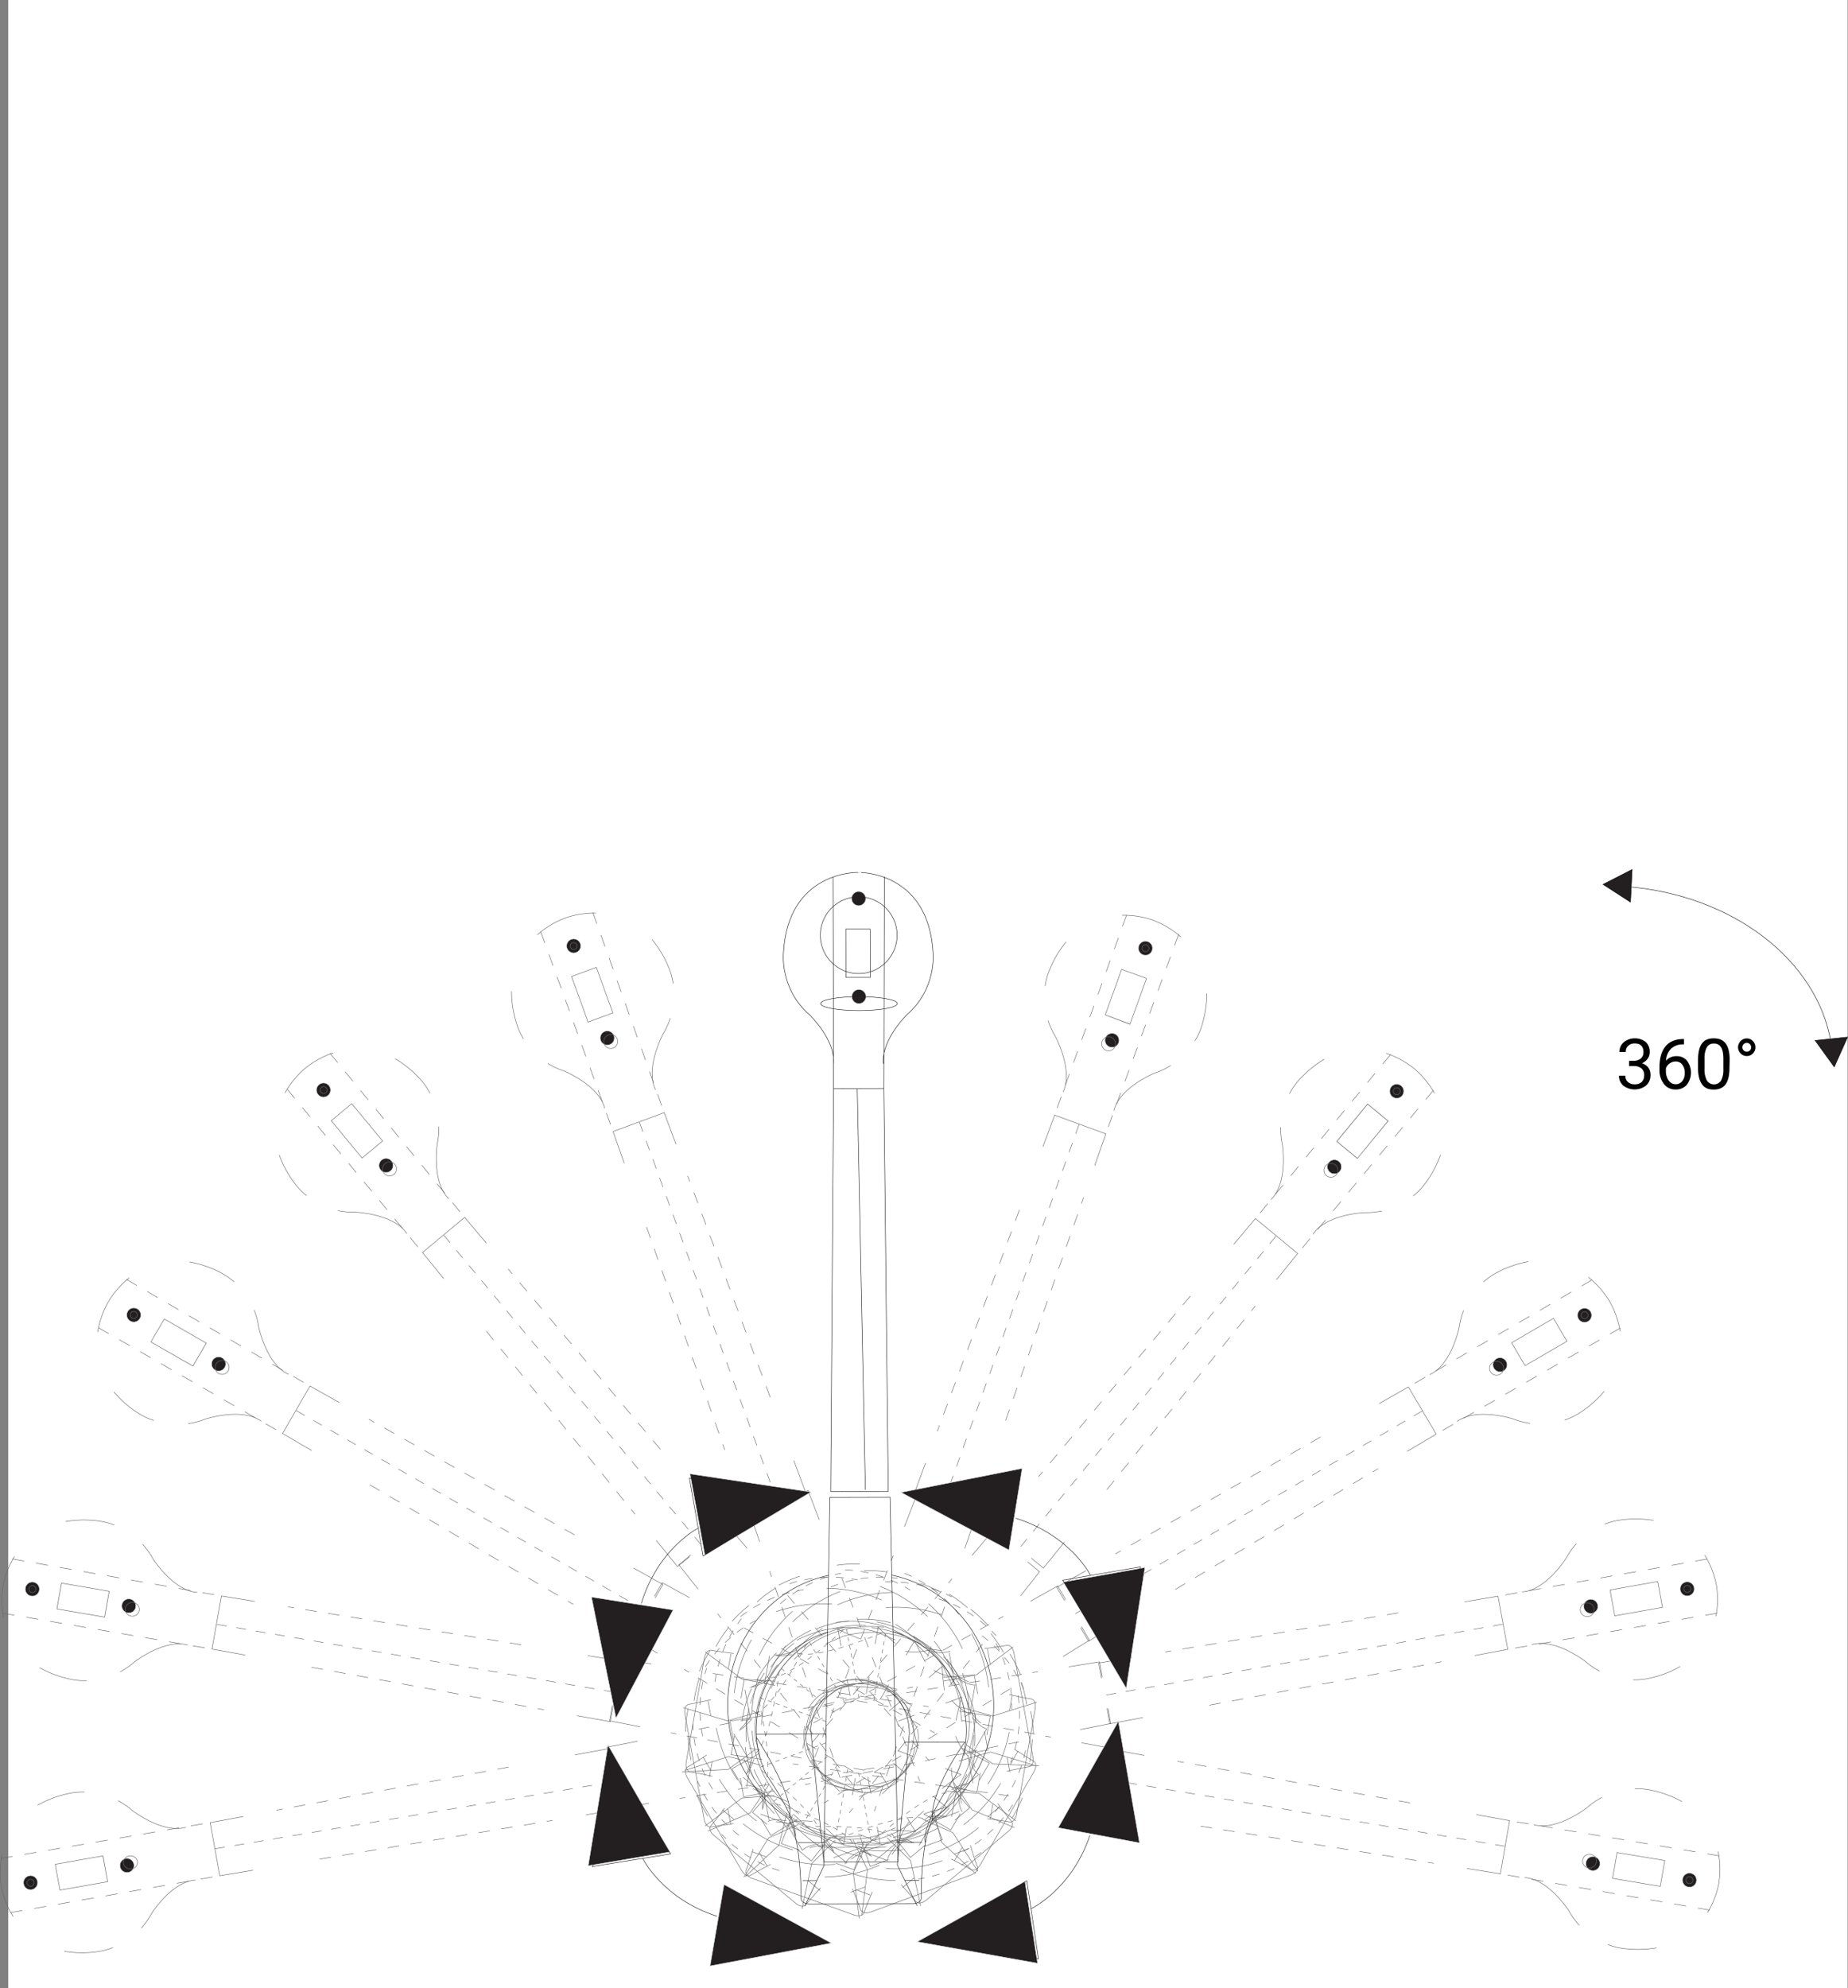 <?xml version="1.0" encoding="UTF-8"?> <svg xmlns="http://www.w3.org/2000/svg" id="Livello_1" data-name="Livello 1" viewBox="0 0 929.69 1000"><rect x="0" y="0" width="929.69" height="1000" fill="#808080" stroke="none"/><defs><style>.cls-1{fill:#fff;}.cls-10,.cls-11,.cls-12,.cls-13,.cls-14,.cls-15,.cls-16,.cls-17,.cls-18,.cls-19,.cls-2,.cls-20,.cls-21,.cls-22,.cls-23,.cls-24,.cls-25,.cls-26,.cls-27,.cls-28,.cls-29,.cls-30,.cls-31,.cls-32,.cls-33,.cls-34,.cls-35,.cls-36,.cls-37,.cls-38,.cls-39,.cls-4,.cls-40,.cls-41,.cls-42,.cls-43,.cls-44,.cls-45,.cls-46,.cls-47,.cls-48,.cls-49,.cls-5,.cls-50,.cls-51,.cls-52,.cls-53,.cls-54,.cls-55,.cls-56,.cls-57,.cls-58,.cls-59,.cls-6,.cls-60,.cls-61,.cls-62,.cls-63,.cls-64,.cls-65,.cls-66,.cls-67,.cls-68,.cls-69,.cls-7,.cls-70,.cls-8,.cls-9{fill:none;stroke-width:0.25px;}.cls-2,.cls-70{stroke:#231f20;}.cls-10,.cls-12,.cls-13,.cls-14,.cls-15,.cls-16,.cls-17,.cls-18,.cls-19,.cls-2,.cls-20,.cls-21,.cls-22,.cls-23,.cls-24,.cls-25,.cls-26,.cls-27,.cls-28,.cls-29,.cls-30,.cls-31,.cls-32,.cls-33,.cls-34,.cls-35,.cls-36,.cls-37,.cls-38,.cls-39,.cls-4,.cls-40,.cls-41,.cls-42,.cls-43,.cls-44,.cls-45,.cls-46,.cls-47,.cls-48,.cls-49,.cls-5,.cls-50,.cls-51,.cls-52,.cls-53,.cls-54,.cls-55,.cls-56,.cls-57,.cls-58,.cls-59,.cls-6,.cls-60,.cls-61,.cls-62,.cls-63,.cls-64,.cls-65,.cls-66,.cls-67,.cls-68,.cls-69,.cls-7,.cls-8,.cls-9{stroke-miterlimit:10;}.cls-3{fill:#231f20;}.cls-4{stroke:#000;}.cls-10,.cls-11,.cls-12,.cls-13,.cls-15,.cls-16,.cls-17,.cls-18,.cls-19,.cls-20,.cls-21,.cls-22,.cls-23,.cls-24,.cls-25,.cls-26,.cls-27,.cls-28,.cls-29,.cls-30,.cls-31,.cls-32,.cls-33,.cls-34,.cls-35,.cls-36,.cls-37,.cls-38,.cls-39,.cls-40,.cls-41,.cls-42,.cls-43,.cls-44,.cls-45,.cls-46,.cls-47,.cls-48,.cls-49,.cls-5,.cls-50,.cls-51,.cls-52,.cls-53,.cls-54,.cls-55,.cls-56,.cls-57,.cls-58,.cls-59,.cls-6,.cls-60,.cls-61,.cls-62,.cls-63,.cls-64,.cls-65,.cls-66,.cls-67,.cls-68,.cls-69,.cls-7,.cls-8,.cls-9{stroke:#666766;}.cls-5{stroke-dasharray:3.91 3.91;}.cls-6{stroke-dasharray:3.89 3.89;}.cls-8{stroke-dasharray:2.57 2.57;}.cls-9{stroke-dasharray:5.27 5.27;}.cls-10{stroke-dasharray:2.04 2.04;}.cls-11,.cls-70{stroke-linecap:round;stroke-linejoin:round;}.cls-12{stroke-dasharray:5.78 5.78;}.cls-13{stroke-dasharray:6.07 6.07;}.cls-14{stroke:#d5d7d8;}.cls-15{stroke-dasharray:4.93 4.93;}.cls-16{stroke-dasharray:3.96 3.96;}.cls-17{stroke-dasharray:3.95 3.95;}.cls-18{stroke-dasharray:2.6 2.6;}.cls-19{stroke-dasharray:5.34 5.34;}.cls-20{stroke-dasharray:2.07 2.07;}.cls-21{stroke-dasharray:5.78 5.78;}.cls-22{stroke-dasharray:5.78 5.78;}.cls-23{stroke-dasharray:6.07 6.07;}.cls-24{stroke-dasharray:4.93 4.93;}.cls-25{stroke-dasharray:3.95 3.95;}.cls-26{stroke-dasharray:3.95 3.95;}.cls-27{stroke-dasharray:5.35 5.35;}.cls-28{stroke-dasharray:5.35 5.35;}.cls-29{stroke-dasharray:2.07 2.07;}.cls-30{stroke-dasharray:5.79 5.79;}.cls-31{stroke-dasharray:5.78 5.78;}.cls-32{stroke-dasharray:6.07 6.07;}.cls-33{stroke-dasharray:6.07 6.07;}.cls-34{stroke-dasharray:4.94 4.94;}.cls-35{stroke-dasharray:3.95 3.95;}.cls-36{stroke-dasharray:3.92 3.92;}.cls-37{stroke-dasharray:2.6 2.6;}.cls-38{stroke-dasharray:5.35 5.35;}.cls-39{stroke-dasharray:5.35 5.35;}.cls-40{stroke-dasharray:2.04 2.04;}.cls-41{stroke-dasharray:4.94 4.94;}.cls-42{stroke-dasharray:3.93 3.93;}.cls-43{stroke-dasharray:3.94 3.94;}.cls-44{stroke-dasharray:2.58 2.58;}.cls-45{stroke-dasharray:5.3 5.3;}.cls-46{stroke-dasharray:5.3 5.3;}.cls-47{stroke-dasharray:2.07 2.07;}.cls-48{stroke-dasharray:4.94 4.94;}.cls-49{stroke-dasharray:3.94 3.94;}.cls-50{stroke-dasharray:2.59 2.59;}.cls-51{stroke-dasharray:5.34 5.34;}.cls-52{stroke-dasharray:5.34 5.34;}.cls-53{stroke-dasharray:2.06 2.06;}.cls-54{stroke-dasharray:4.94 4.94;}.cls-55{stroke-dasharray:3.94 3.94;}.cls-56{stroke-dasharray:3.95 3.95;}.cls-57{stroke-dasharray:2.59 2.59;}.cls-58{stroke-dasharray:5.33 5.33;}.cls-59{stroke-dasharray:5.33 5.33;}.cls-60{stroke-dasharray:2.07 2.07;}.cls-61{stroke-dasharray:3.96 3.96;}.cls-62{stroke-dasharray:2.6 2.6;}.cls-63{stroke-dasharray:2.07 2.07;}.cls-64{stroke-dasharray:4.93 4.93;}.cls-65{stroke-dasharray:3.93 3.93;}.cls-66{stroke-dasharray:3.94 3.94;}.cls-67{stroke-dasharray:2.59 2.59;}.cls-68{stroke-dasharray:5.35 5.35;}.cls-69{stroke-dasharray:4.93 4.93;}</style></defs><title>Taaac 2</title><rect class="cls-1" x="4.15" width="925.33" height="1000"></rect><path d="M815.38,536.72h2.39a5.88,5.88,0,0,1,3.88,1.2,4.13,4.13,0,0,1,1.33,3.34,4.63,4.63,0,0,1-1.19,3.45,4.9,4.9,0,0,1-3.56,1.19,4.85,4.85,0,0,1-3.45-1.19,4.08,4.08,0,0,1-1.26-3.13h-3.2a6.31,6.31,0,0,0,2.21,5,9.42,9.42,0,0,0,11.44-.07,6.83,6.83,0,0,0,2.21-5.35,6.15,6.15,0,0,0-1.12-3.7,6.37,6.37,0,0,0-3.2-2.14,6.46,6.46,0,0,0,2.88-2.29,5.48,5.48,0,0,0,1.06-3.17,6.83,6.83,0,0,0-2-5.24,9,9,0,0,0-11.08.11,6.38,6.38,0,0,0-2.18,4.92h3.2a4.07,4.07,0,0,1,1.19-3.09,4.57,4.57,0,0,1,3.31-1.2c2.92,0,4.4,1.48,4.4,4.4a4,4,0,0,1-1.3,3.13,5.39,5.39,0,0,1-3.56,1.2h-2.39Zm27.07-13.58c-3.87.07-6.79,1.3-8.76,3.73s-3,5.94-3,10.55v1.23a11.07,11.07,0,0,0,2.26,7.11,7.09,7.09,0,0,0,5.8,2.75,7.26,7.26,0,0,0,5.67-2.33,10,10,0,0,0,.14-12.13,6.51,6.51,0,0,0-5.21-2.29A6.71,6.71,0,0,0,834,534a9,9,0,0,1,2.53-6,8.38,8.38,0,0,1,5.91-2.18h.6v-2.71Zm-.28,12.91a6.42,6.42,0,0,1,1.23,4.12,6.26,6.26,0,0,1-1.23,4.11,4,4,0,0,1-3.38,1.59,4.2,4.2,0,0,1-3.45-1.87,8,8,0,0,1-1.4-5v-1.16a4.94,4.94,0,0,1,1.9-2.43,5.06,5.06,0,0,1,3-1,4,4,0,0,1,3.31,1.58ZM866,533.38c0-3.63-.71-6.27-2-8s-3.24-2.6-6-2.6-4.72.88-6,2.67-1.9,4.54-1.9,8.2v4.26c0,3.51.7,6.15,2,8s3.24,2.64,5.91,2.64,4.72-.92,6-2.71,1.9-4.58,1.9-8.31Zm-3.17,5a11.62,11.62,0,0,1-1.2,5.73,4.26,4.26,0,0,1-7.07-.1,11.94,11.94,0,0,1-1.2-6v-5.11a11.67,11.67,0,0,1,1.17-5.66,3.82,3.82,0,0,1,3.55-1.83,3.88,3.88,0,0,1,3.59,1.86c.77,1.24,1.16,3.17,1.16,5.88Zm8.7-8a4.2,4.2,0,0,0,3.1,1.3,4.08,4.08,0,0,0,3.06-1.3,4.27,4.27,0,0,0,1.27-3.1,4.42,4.42,0,0,0-1.27-3.13,4.23,4.23,0,0,0-6.16,0,4.45,4.45,0,0,0-1.3,3.13,4.29,4.29,0,0,0,1.3,3.1Zm1.51-1.55a2.07,2.07,0,0,1-.63-1.55,2.28,2.28,0,0,1,.63-1.58,2.21,2.21,0,0,1,3.14,0,2.22,2.22,0,0,1,.63,1.61,2.11,2.11,0,0,1-.63,1.59,2.24,2.24,0,0,1-1.55.6,2.18,2.18,0,0,1-1.59-.64Z" transform="translate(4.15 -0.49)"></path><path class="cls-2" d="M917.05,525.28c-6.77-41.73-49.41-74.58-102.85-78.82" transform="translate(4.15 -0.49)"></path><polygon class="cls-3" points="929.48 521.68 922.78 536.66 913.16 523.37 929.48 521.68"></polygon><polygon class="cls-4" points="929.48 521.68 922.78 536.66 913.16 523.37 929.48 521.68 929.48 521.68"></polygon><polygon class="cls-3" points="821.08 437.37 806.48 444.86 820.26 453.77 821.08 437.37"></polygon><polygon class="cls-4" points="821.08 437.37 806.48 444.86 820.26 453.77 821.08 437.37 821.08 437.37"></polygon><path class="cls-5" d="M508,853.3a66.69,66.69,0,0,1-3.73,33.8" transform="translate(4.15 -0.49)"></path><path class="cls-6" d="M413.86,798.78a64.93,64.93,0,0,1,33.58-4.4" transform="translate(4.15 -0.49)"></path><path class="cls-7" d="M494.32,822.16a67.19,67.19,0,0,1,6.35,9.53m-1.41,65.74a71.29,71.29,0,0,1-6.55,9.38,68.45,68.45,0,0,1-12.07,11.49m-30.57,12.58a68.61,68.61,0,0,1-16.64.36s-2.54-.6-9.37,4.44m-15.35,14.38c-2.16,2.33-4.47,5-7,7.9,0,0-1.4,2.94-5.42,0L377.7,942.51l-4.08-3.38L355,923.71c-3.68-3.38-1.07-5.32-1.07-5.32,2.42-3,4.55-5.8,6.42-8.36m11.15-17.86c3.64-7.67,2.57-10,2.57-10a68.78,68.78,0,0,1-2.81-16.46m6.49-32.47a69,69,0,0,1,8.95-14.09,75.33,75.33,0,0,1,7.92-8.22m64-14a65.29,65.29,0,0,1,10.52,4.43m-18.74,21.92a52.84,52.84,0,0,0-16.11-4m-31.78,7.88a53.61,53.61,0,0,0-12.39,11.07,51.06,51.06,0,0,0-10.25,20.59,3.9,3.9,0,0,0-.11.67c-.07,1-.34,4.42-.91,8.7m-3.62,17.1c-1.09,3.24-2.42,6-4,7.68m105.42-48.25a54.83,54.83,0,0,1,6.93,15.25M482.19,893a51.25,51.25,0,0,1-28.12,29.17s-3.87,1-9,2.67M427.78,932c-3.4,1.93-6,4-6.86,6.17" transform="translate(4.15 -0.49)"></path><path class="cls-8" d="M387.86,841.05s-3.94,37-13.11,42.35" transform="translate(4.15 -0.49)"></path><path class="cls-9" d="M404.51,876.88l70.27-82.22m15.38,32.77-67.05,84.89" transform="translate(4.15 -0.49)"></path><path class="cls-7" d="M381.78,918.23l-7.39-6.11,10-11.75M484.82,782.91l10-11.74,6,5m12,9.94,6,5-9.58,12.12M413.53,924.45,404,936.58l-7.39-6.12" transform="translate(4.15 -0.49)"></path><line class="cls-10" x1="393.06" y1="839.28" x2="420.78" y2="862.21"></line><path class="cls-11" d="M445.33,887.46,452,893m13.37,11.06,6.68,5.53s-4.91,1.14-11.44,3.33M439,922.85a29.13,29.13,0,0,0-8.61,8.13" transform="translate(4.15 -0.49)"></path><path class="cls-7" d="M429.78,847.18s-14.55.37-19.78,9.65l-9.17,13.89m-18.36,27.76-9.18,13.88L352,921.54M457.33,870s3,10.38-5.84,21.16L439.66,902.8M416,926.19l-11.83,11.69-4.83,22.8M369.7,894.5l11.3,9.34m30.13,24.9,10.87,9M359.22,910.8l5.88,4.86m37.26,30.8,6.13,5.06" transform="translate(4.15 -0.49)"></path><path class="cls-12" d="M594.69,652.39,518.3,743.27m34.43,6.46,74.63-92.34" transform="translate(4.15 -0.49)"></path><path class="cls-7" d="M507.38,756.26l-10.91,13,6.07,5m12.14,10,6.07,5,10.66-13.19M638,644.2,648.67,631l-21.25-17.57-10.91,13" transform="translate(4.15 -0.49)"></path><path class="cls-13" d="M695.35,531l-67.93,82.47M717,548.87,648.68,631" transform="translate(4.15 -0.49)"></path><path class="cls-7" d="M707.27,538a45.32,45.32,0,0,0-14.09-7.71m-31.12,3a53.81,53.81,0,0,0-12.45,10.19,32.2,32.2,0,0,0-5.05,7.18m-4.42,16.88a38.49,38.49,0,0,0,.84,8.75s3,19.13-5.72,27.58m72-65.9a45.46,45.46,0,0,1,10.23,12.4m3,31.17a53.75,53.75,0,0,1-7.62,14.18,32.35,32.35,0,0,1-6.07,6.33m-15.7,7.56a38.77,38.77,0,0,1-8.74.84s-19.32.71-26,10.87m22.32-38.19-10.32-8.52,15.49-18.81,10.32,8.52L678.69,583.2m0,0-10.32-8.52,15.49-18.81,10.32,8.52L678.69,583.2l-10.32-8.52,15.49-18.81,10.32,8.52L678.69,583.2" transform="translate(4.15 -0.49)"></path><path class="cls-3" d="M701.25,551.63a3.54,3.54,0,1,1-.48-5,3.55,3.55,0,0,1,.48,5" transform="translate(4.15 -0.49)"></path><path class="cls-14" d="M701.25,551.63a3.54,3.54,0,1,1-.48-5,3.55,3.55,0,0,1,.48,5" transform="translate(4.15 -0.49)"></path><path class="cls-7" d="M699.86,550.49a1.75,1.75,0,1,1-.23-2.46,1.75,1.75,0,0,1,.23,2.46m0,0a1.75,1.75,0,1,1-.23-2.46,1.75,1.75,0,0,1,.23,2.46,1.75,1.75,0,1,1-.23-2.46,1.75,1.75,0,0,1,.23,2.46" transform="translate(4.15 -0.49)"></path><path class="cls-3" d="M669.89,589.66a3.55,3.55,0,1,1-.48-5,3.57,3.57,0,0,1,.48,5" transform="translate(4.15 -0.49)"></path><path class="cls-14" d="M669.89,589.66a3.55,3.55,0,1,1-.48-5,3.57,3.57,0,0,1,.48,5" transform="translate(4.15 -0.49)"></path><path class="cls-7" d="M668.1,591.39a3.51,3.51,0,1,1-.48-4.94,3.51,3.51,0,0,1,.48,4.94m0,0a3.51,3.51,0,1,1-.48-4.94,3.51,3.51,0,0,1,.48,4.94,3.51,3.51,0,1,1-.48-4.94,3.51,3.51,0,0,1,.48,4.94" transform="translate(4.15 -0.49)"></path><line class="cls-15" x1="641.9" y1="621.79" x2="513.24" y2="778.25"></line><path class="cls-16" d="M511.78,880.93a67.39,67.39,0,0,1-15.32,30.85" transform="translate(4.15 -0.49)"></path><path class="cls-17" d="M441.1,796.21a66,66,0,0,1,33.52,7.55" transform="translate(4.15 -0.49)"></path><path class="cls-7" d="M509.62,846.55a68.21,68.21,0,0,1,2.73,11.27m-24.21,62a74,74,0,0,1-9.52,6.63,68.49,68.49,0,0,1-15.5,6.71m-33.5,1.28a69.47,69.47,0,0,1-16-5.47s-2.2-1.45-10.46,1m-19.64,8.3q-4.29,2.21-9.38,5.09s-2.36,2.3-5.14-1.93l-12.39-21.17-2.72-4.64-12.39-21.17c-2.33-4.51.83-5.43.83-5.43,3.35-2,6.35-3.93,9-5.71m16.83-13.08c6.14-6,5.95-8.67,5.95-8.67a69.57,69.57,0,0,1,3.05-16.63m17.49-28.62a68.93,68.93,0,0,1,13.43-10.26A73.86,73.86,0,0,1,418.53,801m65.81,9.06a67.45,67.45,0,0,1,8.47,7.88m-25.49,14.31a54,54,0,0,0-13.93-9.47m-33-3.61a54,54,0,0,0-15.66,6.21,51.47,51.47,0,0,0-16.94,16,4.42,4.42,0,0,0-.34.6c-.43,1-1.86,4.08-3.9,8m-9.39,15c-2.17,2.71-4.4,4.87-6.52,5.89m117.24-9a55.73,55.73,0,0,1,1.3,16.92m-12.73,31a51.88,51.88,0,0,1-36.94,17.92s-4.05-.4-9.5-.59m-19,.78c-3.92.65-7.13,1.73-8.7,3.47" transform="translate(4.15 -0.49)"></path><path class="cls-18" d="M401.6,827.33S385,861.09,374.37,863" transform="translate(4.15 -0.49)"></path><path class="cls-19" d="M405,867.22l95.57-53.64m3.24,36.54-93.43,57.3" transform="translate(4.15 -0.49)"></path><path class="cls-7" d="M369,898.61l-4.92-8.4,13.65-7.66m136.54-76.64,13.66-7.66,4,6.83m8,13.65,4,6.82-13.35,8.19M397,915.61l-13.35,8.18-4.91-8.39" transform="translate(4.15 -0.49)"></path><line class="cls-20" x1="407.2" y1="826" x2="425.63" y2="857.48"></line><path class="cls-11" d="M438.7,892.4l4.41,7.36M452,914.49l4.42,7.37s-5-.61-12-.8m-23.88,1.82a29.69,29.69,0,0,0-11,4.59" transform="translate(4.15 -0.49)"></path><path class="cls-7" d="M437.84,848.94s-13.82-4.66-21.93,2.24L402.49,861m-26.85,19.67-13.42,9.83L339,891.79m117-12.1s-.71,10.75-12.79,17.79L428,904.36m-30.32,13.75L382.52,925l-12.4,19.67M365,872.59l7.42,12.61m19.8,33.63L399.35,931m-49.84-46.72,3.86,6.56m24.49,41.59,4,6.84" transform="translate(4.15 -0.49)"></path><line class="cls-21" x1="664.32" y1="722.84" x2="561.11" y2="781.64"></line><line class="cls-22" x1="591.31" y1="799.49" x2="693.37" y2="738.73"></line><path class="cls-7" d="M542.22,790.52l-14.75,8.4,4,6.78m8,13.55,4,6.77L558,817.34m145.79-86.8,14.58-8.69-14-23.72-14.74,8.4" transform="translate(4.15 -0.49)"></path><path class="cls-23" d="M796.76,644.29l-92.35,53.84M811,668.48l-92.62,53.37" transform="translate(4.15 -0.49)"></path><path class="cls-7" d="M805.55,655a45.34,45.34,0,0,0-10.64-12.06m-30.33-7.83a54.13,54.13,0,0,0-15.22,5.25,31.91,31.91,0,0,0-7.21,5m-10,14.27a38.29,38.29,0,0,0-2.22,8.49s-3.79,18.92-14.88,23.83M805.55,655a45,45,0,0,1,5.36,15.11m-8,30.19a53.54,53.54,0,0,1-12,10.62,32.2,32.2,0,0,1-7.91,3.85m-17.38,1.68a39.06,39.06,0,0,1-8.52-2.22s-18.43-6-28.17,1.27m34.16-28.07-6.79-11.51,21.07-12.28,6.78,11.51-21.06,12.28m0,0-6.79-11.51,21.07-12.28,6.78,11.51-21.06,12.28-6.79-11.51,21.07-12.28,6.78,11.51-21.06,12.28" transform="translate(4.15 -0.49)"></path><path class="cls-3" d="M794.8,665.14a3.55,3.55,0,1,1,1.27-4.85,3.54,3.54,0,0,1-1.27,4.85" transform="translate(4.15 -0.49)"></path><path class="cls-14" d="M794.8,665.14a3.55,3.55,0,1,1,1.27-4.85,3.54,3.54,0,0,1-1.27,4.85" transform="translate(4.15 -0.49)"></path><path class="cls-7" d="M793.89,663.59a1.75,1.75,0,1,1,.63-2.4,1.74,1.74,0,0,1-.63,2.4m0,0a1.75,1.75,0,1,1,.63-2.4,1.74,1.74,0,0,1-.63,2.4,1.75,1.75,0,1,1,.63-2.4,1.74,1.74,0,0,1-.63,2.4" transform="translate(4.15 -0.49)"></path><path class="cls-3" d="M752.28,690.05a3.55,3.55,0,1,1,1.27-4.85,3.54,3.54,0,0,1-1.27,4.85" transform="translate(4.15 -0.49)"></path><path class="cls-14" d="M752.28,690.05a3.55,3.55,0,1,1,1.27-4.85,3.54,3.54,0,0,1-1.27,4.85" transform="translate(4.15 -0.49)"></path><path class="cls-7" d="M750.5,691.76a3.54,3.54,0,0,1-4.82-1.25,3.51,3.51,0,1,1,4.82,1.25m0,0a3.54,3.54,0,0,1-4.82-1.25,3.51,3.51,0,1,1,4.82,1.25,3.54,3.54,0,0,1-4.82-1.25,3.51,3.51,0,1,1,4.82,1.25" transform="translate(4.15 -0.49)"></path><line class="cls-24" x1="715.46" y1="709.75" x2="540.49" y2="811.97"></line><path class="cls-25" d="M505.29,908.26a67.24,67.24,0,0,1-25.06,23.57" transform="translate(4.15 -0.49)"></path><path class="cls-26" d="M468,804.72a66.1,66.1,0,0,1,29,18.53" transform="translate(4.15 -0.49)"></path><path class="cls-7" d="M515.14,875.32a67,67,0,0,1-1.32,11.5m-44.18,49.69a73.16,73.16,0,0,1-11.21,2.93,69.46,69.46,0,0,1-16.89.95m-32-10.28a68.93,68.93,0,0,1-13.17-10.61s-1.58-2.12-10.18-2.7m-21.34,1c-3.2.4-6.72.9-10.58,1.54,0,0-3,1.35-4.17-3.57l-4.37-24-1-5.28-4.36-24c-.64-5,2.65-4.8,2.65-4.8,3.85-.74,7.32-1.49,10.45-2.24M373.9,849c7.87-3.54,8.6-6.08,8.6-6.08a69,69,0,0,1,8.61-14.52m26.33-20.76a69.47,69.47,0,0,1,16.14-5,74.87,74.87,0,0,1,11.53-1.17m58.8,31a66.56,66.56,0,0,1,5.28,10.3m-28.92,4.64a53.71,53.71,0,0,0-9.87-13.66m-29.83-14.68a54.76,54.76,0,0,0-16.86.43,52,52,0,0,0-21.45,9.15,4.32,4.32,0,0,0-.52.44c-.74.75-3.17,3.18-6.42,6.11m-14,10.8c-3,1.78-5.82,3-8.17,3.27M486.6,881A55.46,55.46,0,0,1,482,897.34M459.3,921.93A52.24,52.24,0,0,1,418.4,926s-3.67-1.77-8.73-3.82m-18.13-5.78c-3.9-.74-7.3-.83-9.37.27" transform="translate(4.15 -0.49)"></path><path class="cls-18" d="M420.12,820.28s-27.27,25.87-37.93,24" transform="translate(4.15 -0.49)"></path><line class="cls-27" x1="413.72" y1="858.26" x2="522.14" y2="840.89"></line><line class="cls-28" x1="512.61" y1="876.16" x2="404.94" y2="897.71"></line><path class="cls-7" d="M364.83,875.73l-1.73-9.54,15.49-2.48m154.89-24.82L549,836.41l1.4,7.75m2.81,15.51,1.41,7.75-15.38,3.07m-153.8,30.78L370,904.35l-1.73-9.54" transform="translate(4.15 -0.49)"></path><line class="cls-29" x1="425.92" y1="819.5" x2="432.42" y2="855.26"></line><path class="cls-11" d="M432.45,894.3l1.55,8.37m3.11,16.72,1.54,8.37s-4.52-2.27-11-4.77m-23.05-6.28a30.1,30.1,0,0,0-11.87.61" transform="translate(4.15 -0.49)"></path><path class="cls-7" d="M447.17,853.1s-11.36-9-21.37-5.35l-16,4.59m-32,9.16-16,4.59-22.24-6.69m113.94,28.36s-4.38,9.73-18.15,12.17l-16.61,1.26m-33.21,2.5L369,904.94,350.53,919m20.08-68.62,2.61,14.22m7,37.9,2.52,13.67M352.07,856l1.35,7.4m8.6,46.88,1.42,7.71" transform="translate(4.15 -0.49)"></path><line class="cls-30" x1="703.4" y1="811.3" x2="586.21" y2="830.93"></line><line class="cls-31" x1="608.38" y1="857.72" x2="725.17" y2="835.87"></line><path class="cls-7" d="M565.32,834.22,548.57,837l1.41,7.64m2.8,15.27,1.4,7.64,16.68-3.12M737.7,833.24l16.67-3.12-4.9-26.73-16.74,2.79" transform="translate(4.15 -0.49)"></path><line class="cls-32" x1="858.9" y1="784.19" x2="753.62" y2="802.9"></line><line class="cls-33" x1="863.9" y1="811.44" x2="758.53" y2="829.63"></line><path class="cls-7" d="M859.3,797.59a44.48,44.48,0,0,0-5.86-14.87m-25.8-17.47a54.77,54.77,0,0,0-16-.25,32.39,32.39,0,0,0-8.47,2.15M788.86,777a38.89,38.89,0,0,0-5.05,7.15s-10.09,16.27-22.2,17.08m97.69-3.64a44,44,0,0,1-.21,15.92m-18,25.27a54.19,54.19,0,0,1-14.89,5.74,32.53,32.53,0,0,1-8.73.9m-16.89-4.31a38.93,38.93,0,0,1-7.25-5s-15.24-11.77-26.88-8.37m41.76-14.48-2.38-13,24-4.26,2.38,13-24,4.26m0,0-2.38-13,24-4.26,2.38,13-24,4.26-2.38-13,24-4.26,2.38,13-24,4.26" transform="translate(4.15 -0.49)"></path><path class="cls-3" d="M845.29,803.21a3.55,3.55,0,1,1,2.86-4.12,3.55,3.55,0,0,1-2.86,4.12" transform="translate(4.15 -0.49)"></path><path class="cls-14" d="M845.29,803.21a3.55,3.55,0,1,1,2.86-4.12,3.55,3.55,0,0,1-2.86,4.12" transform="translate(4.15 -0.49)"></path><path class="cls-7" d="M845,801.44a1.75,1.75,0,1,1,1.4-2,1.74,1.74,0,0,1-1.4,2m0,0a1.75,1.75,0,1,1,1.4-2,1.74,1.74,0,0,1-1.4,2,1.75,1.75,0,1,1,1.4-2,1.74,1.74,0,0,1-1.4,2" transform="translate(4.15 -0.49)"></path><path class="cls-3" d="M796.79,812a3.55,3.55,0,1,1,2.86-4.12,3.55,3.55,0,0,1-2.86,4.12" transform="translate(4.15 -0.49)"></path><path class="cls-14" d="M796.79,812a3.55,3.55,0,1,1,2.86-4.12,3.55,3.55,0,0,1-2.86,4.12" transform="translate(4.15 -0.49)"></path><path class="cls-7" d="M795,813.59a3.52,3.52,0,0,1-4.09-2.79,3.47,3.47,0,0,1,2.84-4,3.51,3.51,0,0,1,4.08,2.79,3.46,3.46,0,0,1-2.83,4m0,0a3.52,3.52,0,0,1-4.09-2.79,3.47,3.47,0,0,1,2.84-4,3.51,3.51,0,0,1,4.08,2.79,3.46,3.46,0,0,1-2.83,4,3.52,3.52,0,0,1-4.09-2.79,3.47,3.47,0,0,1,2.84-4,3.51,3.51,0,0,1,4.08,2.79,3.46,3.46,0,0,1-2.83,4" transform="translate(4.15 -0.49)"></path><line class="cls-34" x1="755.94" y1="816.99" x2="556.13" y2="852.67"></line><path class="cls-35" d="M489.48,932.22a68.13,68.13,0,0,1-31.63,13.41" transform="translate(4.15 -0.49)"></path><path class="cls-36" d="M489.88,823.28a65.09,65.09,0,0,1,21,26.93" transform="translate(4.15 -0.49)"></path><path class="cls-7" d="M510.16,904.82a64.74,64.74,0,0,1-5.23,10.31m-58.62,31.29a75.76,75.76,0,0,1-11.52-1,70.21,70.21,0,0,1-16.14-4.74m-26.56-20.25a68.33,68.33,0,0,1-8.8-14.35s-.75-2.5-8.68-5.93m-20.41-6.2c-3.14-.7-6.62-1.41-10.47-2.12,0,0-3.29.25-2.7-4.71l4.15-23.81.91-5.23,4.15-23.8c1.12-4.88,4.14-3.57,4.14-3.57,3.88.6,7.4,1.07,10.61,1.43m21.35.82c8.62-.64,10.18-2.75,10.18-2.75a69.23,69.23,0,0,1,13.12-10.64m31.88-10.43a70.76,70.76,0,0,1,16.88.8,76,76,0,0,1,11.17,2.76m44.73,48.53a65.82,65.82,0,0,1,1.44,11.4m-28.8-5.39a52.2,52.2,0,0,0-4.63-16.09m-23.08-23.63a55.45,55.45,0,0,0-15.92-5.21A52.69,52.69,0,0,0,420,823.58a3.61,3.61,0,0,0-.65.24c-1,.45-4.07,1.89-8.13,3.52m-16.89,5.34c-3.41.66-6.51.87-8.8.3m95.82,67.57a54.35,54.35,0,0,1-10,13.66M441.58,929.4a52.83,52.83,0,0,1-39.83-9.95s-2.84-2.87-6.91-6.49M379.76,901.5c-3.42-2-6.57-3.19-8.89-2.88" transform="translate(4.15 -0.49)"></path><path class="cls-37" d="M439.67,821.79s-34.54,14.89-43.94,9.62" transform="translate(4.15 -0.49)"></path><line class="cls-38" x1="420.68" y1="853.51" x2="528.65" y2="873.75"></line><line class="cls-39" x1="507.57" y1="903.33" x2="398.88" y2="887.23"></line><path class="cls-7" d="M368.62,854.77l1.64-9.44,15.43,2.89m154.23,28.91L555.34,880,554,887.7m-2.67,15.35L550,910.73l-15.53-2.3m-155.26-23-15.53-2.3,1.65-9.44" transform="translate(4.15 -0.49)"></path><line class="cls-40" x1="445.47" y1="821.58" x2="439.3" y2="857"></line><path class="cls-11" d="M426.1,895l-1.47,8.38m-2.94,16.75-1.48,8.38s-3.47-3.64-8.66-8.15m-19.46-13.56a29.86,29.86,0,0,0-11.33-3.35" transform="translate(4.15 -0.49)"></path><path class="cls-7" d="M453.92,861.57s-7.56-12.26-18.23-12.19l-16.62-1.06m-33.25-2.12-16.63-1.06L350.61,831.4m97.27,64.86s-7.49,7.67-21.28,5.34l-16.05-4.39m-32.08-8.79-16-4.4-22.2,7m42.68-57.7-2.48,14.23m-6.61,37.93-2.38,13.69m-7.9-66.85-1.29,7.41m-8.17,46.91-1.35,7.72" transform="translate(4.15 -0.49)"></path><line class="cls-31" x1="709.34" y1="906.85" x2="592.38" y2="885.96"></line><line class="cls-30" x1="603.93" y1="918.57" x2="721.27" y2="937.23"></line><path class="cls-7" d="M571.52,883.47l-16.7-3-1.34,7.64m-2.66,15.29-1.33,7.64,16.76,2.67m167.63,26.65,16.77,2.67,4.66-26.76-16.71-3" transform="translate(4.15 -0.49)"></path><path class="cls-32" d="M860.75,934,755.31,916.29m100.69,45L750.65,943.05" transform="translate(4.15 -0.49)"></path><path class="cls-7" d="M860.55,947.69a44,44,0,0,0-.35-15.92M842,906.69a54,54,0,0,0-14.94-5.6,32.32,32.32,0,0,0-8.73-.82m-16.85,4.46a38.61,38.61,0,0,0-7.2,5s-15.13,11.9-26.8,8.59m93.09,29.36a44.27,44.27,0,0,1-5.73,14.91m-25.63,17.68a54.62,54.62,0,0,1-16,.4,32.44,32.44,0,0,1-8.5-2.08m-14.39-9.71a38.62,38.62,0,0,1-5.11-7.1S775,945.62,762.84,944.92m44.26.41,2.26-13,24,4-2.26,13-24-4m0,0,2.26-13,24,4-2.26,13-24-4,2.26-13,24,4-2.26,13-24-4" transform="translate(4.15 -0.49)"></path><path class="cls-3" d="M845.2,949.69a3.54,3.54,0,1,1,4.09-2.89,3.53,3.53,0,0,1-4.09,2.89" transform="translate(4.15 -0.49)"></path><path class="cls-14" d="M845.2,949.69a3.54,3.54,0,1,1,4.09-2.89,3.53,3.53,0,0,1-4.09,2.89" transform="translate(4.15 -0.49)"></path><path class="cls-7" d="M845.5,947.93a1.76,1.76,0,0,1-1.43-2,1.73,1.73,0,0,1,2-1.43,1.75,1.75,0,0,1-.59,3.45m0,0a1.76,1.76,0,0,1-1.43-2,1.73,1.73,0,0,1,2-1.43,1.75,1.75,0,1,1-2,1.43,1.73,1.73,0,0,1,2-1.43,1.75,1.75,0,0,1-.59,3.45" transform="translate(4.15 -0.49)"></path><path class="cls-3" d="M796.62,941.38a3.55,3.55,0,1,1,4.1-2.9,3.54,3.54,0,0,1-4.1,2.9" transform="translate(4.15 -0.49)"></path><path class="cls-14" d="M796.62,941.38a3.55,3.55,0,1,1,4.1-2.9,3.54,3.54,0,0,1-4.1,2.9" transform="translate(4.15 -0.49)"></path><path class="cls-7" d="M794.85,940.05a3.48,3.48,0,1,1,4.07-2.84,3.53,3.53,0,0,1-4.07,2.84m0,0a3.48,3.48,0,1,1,4.07-2.84,3.53,3.53,0,0,1-4.07,2.84,3.48,3.48,0,1,1,4.07-2.84,3.53,3.53,0,0,1-4.07,2.84" transform="translate(4.15 -0.49)"></path><line class="cls-41" x1="757.04" y1="928.66" x2="556.91" y2="894.99"></line><path class="cls-42" d="M496.91,827.08a66.06,66.06,0,0,1,7.95,33.28" transform="translate(4.15 -0.49)"></path><path class="cls-43" d="M388.32,807.25A66.54,66.54,0,0,1,419,791.84" transform="translate(4.15 -0.49)"></path><path class="cls-7" d="M473.29,802.33a67.69,67.69,0,0,1,9.28,6.83m21,62.65a72.12,72.12,0,0,1-3.1,11.1,68,68,0,0,1-7.7,15m-25.05,22.16A69.46,69.46,0,0,1,452,926s-2.63.3-7.45,7.34m-9.84,18.77c-1.28,2.94-2.61,6.21-4,9.84,0,0-.34,3.25-5.2,1.79l-23.1-8.29-5.07-1.82-23.1-8.3c-4.67-2-2.83-4.67-2.83-4.67,1.29-3.66,2.38-7,3.31-10.06m4.63-20.64c.87-8.49-1-10.38-1-10.38A68.14,68.14,0,0,1,370.09,885m-4.82-32.91a68,68,0,0,1,3.79-16.33,74,74,0,0,1,4.83-10.51m56.59-34.71a67.24,67.24,0,0,1,11.54.64M431.5,818.2a54.4,54.4,0,0,0-16.75,1.59M386.94,837.9a53.89,53.89,0,0,0-8.15,14.71A50.64,50.64,0,0,0,376,875.54a3.78,3.78,0,0,0,.13.67c.28,1,1.16,4.29,2.07,8.53m2.35,17.39c.06,3.43-.28,6.5-1.26,8.62M463.9,829.6a55.12,55.12,0,0,1,11.8,12m10,31.71a50.73,50.73,0,0,1-3.12,16.55,51.25,51.25,0,0,1-13.92,20.53s-3.37,2.25-7.7,5.54m-14.14,12.61c-2.61,3-4.41,5.86-4.5,8.17" transform="translate(4.15 -0.49)"></path><path class="cls-44" d="M377.65,856.08s8.78,36.26,1.83,44.46" transform="translate(4.15 -0.49)"></path><line class="cls-45" x1="409.94" y1="883.85" x2="449.37" y2="782.42"></line><line class="cls-46" x1="475.25" y1="808.22" x2="439.82" y2="911.09"></line><path class="cls-7" d="M398.05,931.1l-9.16-3.29,5.63-14.49m56.33-144.89,5.63-14.5,7.45,2.68M478.82,762l7.46,2.68-5.07,14.69m-50.61,147L425.55,941l-9.17-3.29" transform="translate(4.15 -0.49)"></path><line class="cls-47" x1="382.38" y1="854.03" x2="416.73" y2="866.36"></line><path class="cls-11" d="M447.51,881.09l8,3m15.89,6,7.95,3s-4.17,2.75-9.49,7.06m-16.63,16.71A29.8,29.8,0,0,0,448,927.31" transform="translate(4.15 -0.49)"></path><path class="cls-7" d="M419,848.18s-13.5,5.24-15.31,15.75l-4,16.18m-8,32.35-4,16.18-16.9,15.81m81.49-84.05s6.29,8.77,1.57,21.93l-7.19,15m-14.38,30-7.19,15,3.06,23.13M378.49,913l13.69,5m36.48,13.36,13.16,4.81m-67.73-4.3,7.13,2.61M426.34,951l7.42,2.71" transform="translate(4.15 -0.49)"></path><line class="cls-21" x1="512.85" y1="608.6" x2="471.53" y2="719.97"></line><line class="cls-31" x1="505.92" y1="714.49" x2="545.11" y2="602.33"></line><path class="cls-7" d="M461.47,736.37l-5.9,15.91,7.35,2.69m14.7,5.38,7.35,2.7,5.6-16m56-160.22,5.61-16-25.74-9.42-5.91,15.91" transform="translate(4.15 -0.49)"></path><path class="cls-32" d="M562.6,460.74,526.42,561.35m62.42-91L552.15,570.78" transform="translate(4.15 -0.49)"></path><path class="cls-7" d="M576.12,463.41a44.79,44.79,0,0,0-15.79-2.54m-28.14,13.36A54.06,54.06,0,0,0,524,488a32.51,32.51,0,0,0-2.35,8.47m1.47,17.4a40.05,40.05,0,0,0,3.69,8s9.15,17,3.82,27.93m45.53-86.34a44.94,44.94,0,0,1,13.74,8.29m13.08,28.41a54.41,54.41,0,0,1-2.42,15.9,32.29,32.29,0,0,1-3.57,8m-12.19,12.41a37.49,37.49,0,0,1-7.92,3.74s-17.85,7.16-20.68,19m8.2-43.51L551.87,511l8.25-22.94,12.5,4.57-8.26,22.95m0,0L551.87,511l8.25-22.94,12.5,4.57-8.26,22.95L551.87,511l8.25-22.94,12.5,4.57-8.26,22.95" transform="translate(4.15 -0.49)"></path><path class="cls-3" d="M575.43,478.66a3.54,3.54,0,1,1-2.12-4.54,3.53,3.53,0,0,1,2.12,4.54" transform="translate(4.15 -0.49)"></path><path class="cls-14" d="M575.43,478.66a3.54,3.54,0,1,1-2.12-4.54,3.53,3.53,0,0,1,2.12,4.54" transform="translate(4.15 -0.49)"></path><path class="cls-7" d="M573.75,478.05a1.75,1.75,0,1,1-1-2.24,1.75,1.75,0,0,1,1,2.24m0,0a1.75,1.75,0,1,1-1-2.24,1.75,1.75,0,0,1,1,2.24,1.75,1.75,0,1,1-1-2.24,1.75,1.75,0,0,1,1,2.24" transform="translate(4.15 -0.49)"></path><path class="cls-3" d="M558.62,525a3.54,3.54,0,1,1-2.12-4.54,3.54,3.54,0,0,1,2.12,4.54" transform="translate(4.15 -0.49)"></path><path class="cls-14" d="M558.62,525a3.54,3.54,0,1,1-2.12-4.54,3.54,3.54,0,0,1,2.12,4.54" transform="translate(4.15 -0.49)"></path><path class="cls-7" d="M556.83,526.75a3.49,3.49,0,0,1-4.47,2.11,3.54,3.54,0,0,1-2.08-4.51,3.48,3.48,0,0,1,4.46-2.11,3.53,3.53,0,0,1,2.09,4.51m0,0a3.49,3.49,0,0,1-4.47,2.11,3.54,3.54,0,0,1-2.08-4.51,3.48,3.48,0,0,1,4.46-2.11,3.53,3.53,0,0,1,2.09,4.51,3.49,3.49,0,0,1-4.47,2.11,3.54,3.54,0,0,1-2.08-4.51,3.48,3.48,0,0,1,4.46-2.11,3.53,3.53,0,0,1,2.09,4.51" transform="translate(4.15 -0.49)"></path><line class="cls-48" x1="542.85" y1="565.61" x2="474.44" y2="756.53"></line><path class="cls-49" d="M450.89,791.88a66.92,66.92,0,0,1,27.37,20.69" transform="translate(4.15 -0.49)"></path><path class="cls-26" d="M355.53,846.48a66.44,66.44,0,0,1,13.28-31.72" transform="translate(4.15 -0.49)"></path><path class="cls-7" d="M416.84,787.83a65.16,65.16,0,0,1,11.53-.67m56.27,35a74.93,74.93,0,0,1,4.76,10.52,70,70,0,0,1,3.8,16.49m-4.69,33.27a69.42,69.42,0,0,1-8.18,14.8s-1.82,1.92-.93,10.5M484,928.64c.94,3.09,2,6.47,3.31,10.18,0,0,1.83,2.73-2.8,4.73L461.67,952l-5,1.85-22.87,8.43c-4.81,1.49-5.15-1.79-5.15-1.79-1.39-3.66-2.71-7-4-9.91m-9.78-18.95c-4.81-7.15-7.42-7.44-7.42-7.44a68.27,68.27,0,0,1-15.75-6m-24.82-22.4a69.61,69.61,0,0,1-7.61-15,76.35,76.35,0,0,1-3.09-11.16m20.48-63.29a67.09,67.09,0,0,1,9.25-7M395.36,827a53.58,53.58,0,0,0-11.75,12.09M374.26,871a54.66,54.66,0,0,0,3.28,16.54,51.68,51.68,0,0,0,12.61,19.58,5.52,5.52,0,0,0,.53.43c.86.6,3.66,2.58,7.08,5.28m13,12c2.25,2.62,4,5.2,4.58,7.47m12-117.28a54.45,54.45,0,0,1,16.8,1.75m28,18.15A52.51,52.51,0,0,1,483,874.5s-1.11,3.91-2.27,9.25m-2.61,18.86c-.06,4,.44,7.35,1.85,9.2" transform="translate(4.15 -0.49)"></path><path class="cls-50" d="M378.91,891s30,22.44,30,33.26" transform="translate(4.15 -0.49)"></path><line class="cls-51" x1="422.61" y1="894.26" x2="387.19" y2="790.36"></line><line class="cls-52" x1="423.44" y1="793.7" x2="462.82" y2="896.13"></line><path class="cls-7" d="M442.71,935.94l-9.07,3.34-5.06-14.84M378,776l-5.05-14.84,7.37-2.72M395,753l7.38-2.72L408,764.92M464.3,911.26l5.62,14.64-9.07,3.34" transform="translate(4.15 -0.49)"></path><line class="cls-53" x1="382.48" y1="888.89" x2="416.5" y2="876.35"></line><path class="cls-11" d="M447.88,866.2l7.94-3m15.88-6,7.95-3s-1.48,4.86-2.86,11.66m-2.34,23.83A30.07,30.07,0,0,0,477,901.34" transform="translate(4.15 -0.49)"></path><path class="cls-7" d="M404.86,859.05s-7,12.77-1.69,22l7.26,15M425,926l7.26,15L429.35,964m8.85-117.27s10.41,2.64,15.16,15.79l4.07,16.15M465.54,911l4,16.15,17.08,15.73M415.13,935l13.68-5m36.46-13.45,13.16-4.85M423.8,952.32l7.12-2.62M476,933.07l7.42-2.73" transform="translate(4.15 -0.49)"></path><path class="cls-30" d="M321.13,617.7l39.34,112.13m22.85-26.52L341.84,592" transform="translate(4.15 -0.49)"></path><path class="cls-7" d="M366.1,745.85l5.61,16,7.35-2.72m14.68-5.41L401.1,751l-5.92-15.9M335.92,576.06,330,560.16l-25.72,9.48,5.61,16" transform="translate(4.15 -0.49)"></path><path class="cls-33" d="M267.86,469.09l36.41,100.55M294.08,459.42,330,560.15" transform="translate(4.15 -0.49)"></path><path class="cls-7" d="M279.91,462.37a45,45,0,0,0-13.73,8.33m-13,28.44A54.17,54.17,0,0,0,255.62,515a32,32,0,0,0,3.58,8m12.22,12.39a38.3,38.3,0,0,0,7.93,3.72s17.87,7.12,20.72,18.92m-20.16-95.68a44.58,44.58,0,0,1,15.79-2.57m28.16,13.3a53.48,53.48,0,0,1,8.26,13.72,32.46,32.46,0,0,1,2.37,8.46m-1.43,17.41a39.8,39.8,0,0,1-3.68,8s-9.1,17.07-3.75,28M304.17,510l-12.48,4.61-8.3-22.94,12.48-4.6,8.3,22.93m0,0-12.48,4.61-8.3-22.94,12.48-4.6,8.3,22.93-12.48,4.61-8.3-22.94,12.48-4.6,8.3,22.93" transform="translate(4.15 -0.49)"></path><path class="cls-3" d="M287.79,475.1a3.54,3.54,0,1,1-4.55-2.12,3.55,3.55,0,0,1,4.55,2.12" transform="translate(4.15 -0.49)"></path><path class="cls-14" d="M287.79,475.1a3.54,3.54,0,1,1-4.55-2.12,3.55,3.55,0,0,1,4.55,2.12" transform="translate(4.15 -0.49)"></path><path class="cls-7" d="M286.1,475.71a1.75,1.75,0,1,1-2.25-1,1.77,1.77,0,0,1,2.25,1m0,0a1.75,1.75,0,1,1-2.25-1,1.77,1.77,0,0,1,2.25,1,1.75,1.75,0,1,1-2.25-1,1.77,1.77,0,0,1,2.25,1" transform="translate(4.15 -0.49)"></path><path class="cls-3" d="M304.7,521.39a3.55,3.55,0,1,1-4.55-2.11,3.54,3.54,0,0,1,4.55,2.11" transform="translate(4.15 -0.49)"></path><path class="cls-14" d="M304.7,521.39a3.55,3.55,0,1,1-4.55-2.11,3.54,3.54,0,0,1,4.55,2.11" transform="translate(4.15 -0.49)"></path><path class="cls-7" d="M306.38,523.16a3.54,3.54,0,0,1-2.08,4.52,3.49,3.49,0,0,1-4.47-2.1,3.53,3.53,0,0,1,2.08-4.51,3.47,3.47,0,0,1,4.47,2.09m0,0a3.54,3.54,0,0,1-2.08,4.52,3.49,3.49,0,0,1-4.47-2.1,3.53,3.53,0,0,1,2.08-4.51,3.47,3.47,0,0,1,4.47,2.09,3.54,3.54,0,0,1-2.08,4.52,3.49,3.49,0,0,1-4.47-2.1,3.53,3.53,0,0,1,2.08-4.51,3.47,3.47,0,0,1,4.47,2.09" transform="translate(4.15 -0.49)"></path><line class="cls-54" x1="321.71" y1="564.58" x2="390.96" y2="755.18"></line><path class="cls-55" d="M421,790.13a66.38,66.38,0,0,1,32.71,10.19" transform="translate(4.15 -0.49)"></path><path class="cls-56" d="M349.37,873.81a66.67,66.67,0,0,1,2-34.36" transform="translate(4.15 -0.49)"></path><path class="cls-7" d="M387.65,797.85a66.64,66.64,0,0,1,10.6-4.53M463,807.23a72.47,72.47,0,0,1,8,8.31A68.81,68.81,0,0,1,480,829.81m6.63,32.93a69.53,69.53,0,0,1-2.78,16.68s-1.07,2.42,2.62,10.19m11.29,18.08c1.91,2.6,4.06,5.41,6.51,8.47,0,0,2.64,2-1.06,5.41L484.5,937.26l-4.11,3.45L461.65,956.4c-4,3-5.46.06-5.46.06-2.51-3-4.86-5.63-7-8m-15.52-14.53c-6.91-5.11-9.47-4.49-9.47-4.49a68,68,0,0,1-16.81-.32M376.5,916.45a68.65,68.65,0,0,1-12.18-11.6,74.77,74.77,0,0,1-6.64-9.49M356,828.81a67.29,67.29,0,0,1,6.37-9.68M380.44,842a54.08,54.08,0,0,0-7,15.33m1.77,33.24a54.86,54.86,0,0,0,8.62,14.51,51.23,51.23,0,0,0,18.39,14.15,3.91,3.91,0,0,0,.65.24c1,.27,4.3,1.18,8.42,2.57m16.21,6.86c3,1.71,5.47,3.56,6.81,5.49M406.52,819.89a54.85,54.85,0,0,1,16.39-4m32.42,7.6a51.91,51.91,0,0,1,23.46,33.61s.26,4.06.94,9.48m3.82,18.65c1.28,3.77,2.86,6.78,4.82,8" transform="translate(4.15 -0.49)"></path><path class="cls-57" d="M386.22,907.85s35.75,11,39.36,21.15" transform="translate(4.15 -0.49)"></path><line class="cls-58" x1="428.9" y1="897.52" x2="360.96" y2="811.67"></line><line class="cls-59" x1="396.22" y1="802.53" x2="467.41" y2="885.66"></line><path class="cls-7" d="M461.3,928.58l-7.44,6.22-9.7-12.26M347.1,799.89l-9.71-12.26,6-5.06m12.09-10.12,6-5.06,10.18,11.87M473.43,898l10.17,11.87-7.43,6.23" transform="translate(4.15 -0.49)"></path><line class="cls-60" x1="389.31" y1="906.07" x2="417.18" y2="882.72"></line><path class="cls-11" d="M443.28,861l6.64-5.57m13.28-11.13,6.64-5.57s.19,5.06,1.12,11.92m5.64,23.2a29.34,29.34,0,0,0,6.33,10.06" transform="translate(4.15 -0.49)"></path><path class="cls-7" d="M400.64,868.72s-2.36,14.38,5.77,21.26l11.9,11.63m23.79,23.25L454,936.49l5,22.69M428.13,845.86s10.75-1,19.66,9.71L457,869.4M475.56,897l9.25,13.83,21.45,9m-70.44,16.8,11.27-9.37m30.06-25,10.84-9m-38.15,56.74,5.87-4.88m37.17-30.91,6.11-5.08" transform="translate(4.15 -0.49)"></path><path class="cls-12" d="M240.48,670l74.83,92.17m12.77-32.68-76.59-90.7" transform="translate(4.15 -0.49)"></path><path class="cls-7" d="M326,775.34l10.69,13.16,6.06-5m12.11-10.07,6.05-5-10.94-13M240.55,625.83l-10.94-13L208.4,630.5l10.69,13.17" transform="translate(4.15 -0.49)"></path><path class="cls-13" d="M140.23,548.24,208.4,630.5M161.84,530.27l67.76,82.61" transform="translate(4.15 -0.49)"></path><path class="cls-7" d="M149.39,537.83a45.62,45.62,0,0,0-10.19,12.43m-2.86,31.18A53.59,53.59,0,0,0,144,595.59a32,32,0,0,0,6.09,6.32m15.73,7.51a38.69,38.69,0,0,0,8.73.81s19.33.66,26,10.79m-51.16-83.19a45.22,45.22,0,0,1,14.07-7.74M194.59,533a53.8,53.8,0,0,1,12.48,10.14,32.18,32.18,0,0,1,5.08,7.17m4.47,16.87a39.46,39.46,0,0,1-.81,8.74s-2.92,19.14,5.8,27.56m-33.27-29.09L178,583,162.49,564.2l10.3-8.56,15.55,18.77m0,0L178,583,162.49,564.2l10.3-8.56,15.55,18.77L178,583,162.49,564.2l10.3-8.56,15.55,18.77" transform="translate(4.15 -0.49)"></path><path class="cls-3" d="M161.33,546.53a3.55,3.55,0,1,1-5-.46,3.54,3.54,0,0,1,5,.46" transform="translate(4.15 -0.49)"></path><path class="cls-14" d="M161.33,546.53a3.55,3.55,0,1,1-5-.46,3.54,3.54,0,0,1,5,.46" transform="translate(4.15 -0.49)"></path><path class="cls-7" d="M160,547.68a1.75,1.75,0,1,1-2.47-.23,1.75,1.75,0,0,1,2.47.23m0,0a1.75,1.75,0,1,1-2.47-.23,1.75,1.75,0,0,1,2.47.23,1.75,1.75,0,1,1-2.47-.23,1.75,1.75,0,0,1,2.47.23" transform="translate(4.15 -0.49)"></path><path class="cls-3" d="M192.81,584.45a3.55,3.55,0,1,1-5-.46,3.55,3.55,0,0,1,5,.46" transform="translate(4.15 -0.49)"></path><path class="cls-14" d="M192.81,584.45a3.55,3.55,0,1,1-5-.46,3.55,3.55,0,0,1,5,.46" transform="translate(4.15 -0.49)"></path><path class="cls-7" d="M194.54,586.24a3.51,3.51,0,1,1-4.95-.46,3.51,3.51,0,0,1,4.95.46m0,0a3.51,3.51,0,1,1-4.95-.46,3.51,3.51,0,0,1,4.95.46,3.51,3.51,0,1,1-4.95-.46,3.51,3.51,0,0,1,4.95.46" transform="translate(4.15 -0.49)"></path><line class="cls-15" x1="223.32" y1="621.36" x2="352.81" y2="777.13"></line><path class="cls-61" d="M393,797.14a67.21,67.21,0,0,1,34.38-1.93" transform="translate(4.15 -0.49)"></path><path class="cls-26" d="M354.38,900.51a66,66,0,0,1-10-32.89" transform="translate(4.15 -0.49)"></path><path class="cls-7" d="M364.21,816a67.07,67.07,0,0,1,8.43-7.95m65.85-9.61a73.4,73.4,0,0,1,10.46,5,69.73,69.73,0,0,1,13.5,10.17m17.68,28.52a69.12,69.12,0,0,1,3.15,16.59s-.17,2.65,6,8.64m16.92,13c2.7,1.77,5.71,3.64,9.06,5.65,0,0,3.17.91.87,5.43l-12.25,21.24-2.69,4.66-12.25,21.25c-2.76,4.25-5.13,2-5.13,2-3.42-1.91-6.55-3.57-9.42-5m-19.69-8.18c-8.27-2.36-10.47-.9-10.47-.9A69.23,69.23,0,0,1,428.29,932M394.78,931a68.91,68.91,0,0,1-15.55-6.61,73.87,73.87,0,0,1-9.55-6.56M345,856.06a67.91,67.91,0,0,1,2.65-11.27m25,15.1a53.8,53.8,0,0,0-1.34,16.81m13.19,30.51a54.56,54.56,0,0,0,13.15,10.55A51.65,51.65,0,0,0,420,924.59a5.3,5.3,0,0,0,.69,0c1.05-.1,4.47-.39,8.83-.54m17.67.76c3.43.54,6.41,1.42,8.34,2.76m-65.84-97.51a55.49,55.49,0,0,1,14.05-9.5m33.21-4.24a51.79,51.79,0,0,1,33.82,23.27s1.65,3.71,4.17,8.55M485,864.25c2.5,3.09,5,5.35,7.31,5.85" transform="translate(4.15 -0.49)"></path><path class="cls-62" d="M400.93,919.48s37.54-2.23,44.47,6" transform="translate(4.15 -0.49)"></path><path class="cls-19" d="M433.89,896.81,340,840.19m30.13-20.89,96,52.94" transform="translate(4.15 -0.49)"></path><path class="cls-7" d="M479,912.65l-4.86,8.42L460.71,913M326.64,832.11,313.23,824l3.95-6.85m7.9-13.7,3.95-6.85,13.72,7.56m137.1,75.62,13.71,7.56-4.87,8.43" transform="translate(4.15 -0.49)"></path><line class="cls-63" x1="403.63" y1="918.16" x2="421.86" y2="886.56"></line><path class="cls-11" d="M438.58,855.4l4.36-7.43m8.73-14.87,4.36-7.43s2,4.62,5.21,10.66m13.44,19.48a29.4,29.4,0,0,0,9.45,7.06" transform="translate(4.15 -0.49)"></path><path class="cls-7" d="M401.54,877.49s2.78,14.26,12.82,17.87l15.22,6.74M460,915.59l15.22,6.74,12.6,19.46m-68.41-95.16s9.74-4.69,21.86,2.26l13.51,9.72m27,19.41,13.51,9.71,23.3,1m-60.41,40.08,7.35-12.65m19.58-33.76,7.07-12.17m-16.17,66.21,3.83-6.59m24.21-41.74,4-6.87" transform="translate(4.15 -0.49)"></path><path class="cls-21" d="M181.88,747.33l102.4,60.19m.65-34.95L181.39,714.36" transform="translate(4.15 -0.49)"></path><path class="cls-7" d="M298.91,816.11l14.62,8.6,4-6.8m7.89-13.6,3.94-6.8-14.79-8.31M166.6,706l-14.8-8.32L138,721.54l14.63,8.59" transform="translate(4.15 -0.49)"></path><path class="cls-23" d="M45.29,668.29,138,721.54M59.38,644l92.43,53.7" transform="translate(4.15 -0.49)"></path><path class="cls-7" d="M50.3,655.4A45.2,45.2,0,0,0,45,670.54m8.17,30.13a53.62,53.62,0,0,0,12.1,10.55A32,32,0,0,0,73.23,715m17.4,1.58a39.36,39.36,0,0,0,8.5-2.28s18.39-6.07,28.18,1.08m-77-60a45.45,45.45,0,0,1,10.56-12.13m30.27-8a53.91,53.91,0,0,1,15.26,5.16,32.13,32.13,0,0,1,7.25,4.92m10.08,14.2A39.2,39.2,0,0,1,126,668s3.91,18.89,15,23.74m-41.4-15.66-6.71,11.55L71.78,675.49l6.71-11.56,21.14,12.15m0,0-6.71,11.55L71.78,675.49l6.71-11.56,21.14,12.15-6.71,11.55L71.78,675.49l6.71-11.56,21.14,12.15" transform="translate(4.15 -0.49)"></path><path class="cls-3" d="M64.93,658.85a3.55,3.55,0,1,1-4.84,1.3,3.54,3.54,0,0,1,4.84-1.3" transform="translate(4.15 -0.49)"></path><path class="cls-14" d="M64.93,658.85a3.55,3.55,0,1,1-4.84,1.3,3.54,3.54,0,0,1,4.84-1.3" transform="translate(4.15 -0.49)"></path><path class="cls-7" d="M64,660.41a1.75,1.75,0,1,1-2.39.64,1.76,1.76,0,0,1,2.39-.64m0,0a1.75,1.75,0,1,1-2.39.64,1.76,1.76,0,0,1,2.39-.64,1.75,1.75,0,1,1-2.39.64,1.76,1.76,0,0,1,2.39-.64" transform="translate(4.15 -0.49)"></path><path class="cls-3" d="M107.61,683.49a3.55,3.55,0,1,1-4.84,1.3,3.54,3.54,0,0,1,4.84-1.3" transform="translate(4.15 -0.49)"></path><path class="cls-14" d="M107.61,683.49a3.55,3.55,0,1,1-4.84,1.3,3.54,3.54,0,0,1,4.84-1.3" transform="translate(4.15 -0.49)"></path><path class="cls-7" d="M109.37,685.28a3.5,3.5,0,1,1-4.81,1.28,3.53,3.53,0,0,1,4.81-1.28m0,0a3.5,3.5,0,1,1-4.81,1.28,3.53,3.53,0,0,1,4.81-1.28,3.5,3.5,0,1,1-4.81,1.28,3.53,3.53,0,0,1,4.81-1.28" transform="translate(4.15 -0.49)"></path><line class="cls-64" x1="149.05" y1="709.54" x2="324.89" y2="810.24"></line><path class="cls-16" d="M368.39,813.66a67.56,67.56,0,0,1,31.68-13.53" transform="translate(4.15 -0.49)"></path><path class="cls-35" d="M367.6,923.66a65.88,65.88,0,0,1-20.79-27.33" transform="translate(4.15 -0.49)"></path><path class="cls-7" d="M347.74,841.21A66.9,66.9,0,0,1,353,830.86m58.68-31.49a72.38,72.38,0,0,1,11.54,1.09,68.94,68.94,0,0,1,16.17,4.88M465.81,826a68.57,68.57,0,0,1,8.7,14.48s.75,2.53,8.63,6m20.39,6.34q4.7,1.1,10.46,2.18s3.29-.23,2.68,4.79l-4.23,24.06-.93,5.28-4.23,24.06c-1.14,4.93-4.15,3.59-4.15,3.59q-5.81-.91-10.59-1.47m-21.34-.91c-8.61.62-10.17,2.75-10.17,2.75a69.05,69.05,0,0,1-13.12,10.68M416,938.26a69.46,69.46,0,0,1-16.9-.86,73.77,73.77,0,0,1-11.2-2.86m-44.47-49.27a65.63,65.63,0,0,1-1.39-11.48m28.75,5.56a53.63,53.63,0,0,0,4.54,16.21m22.93,24a54.71,54.71,0,0,0,16,5.36,52.27,52.27,0,0,0,23.31-1.23,5,5,0,0,0,.64-.25c.95-.45,4.07-1.9,8.13-3.53m16.9-5.34c3.41-.65,6.51-.86,8.79-.27m-95.49-68.68a55.4,55.4,0,0,1,10-13.73m29.8-15.31a52.24,52.24,0,0,1,39.82,10.2s2.82,2.91,6.87,6.58M478,845c3.41,2,6.57,3.27,8.88,3" transform="translate(4.15 -0.49)"></path><path class="cls-37" d="M417.88,925.43s34.56-14.94,43.93-9.57" transform="translate(4.15 -0.49)"></path><line class="cls-28" x1="445.26" y1="892.45" x2="337.46" y2="871.61"></line><line class="cls-27" x1="358.63" y1="841.76" x2="467.16" y2="858.43"></line><path class="cls-7" d="M489,892.33l-1.68,9.54-15.4-3m-154-29.78-15.4-3,1.37-7.77m2.72-15.52,1.36-7.75,15.51,2.38m155,23.81L494,863.68l-1.68,9.55" transform="translate(4.15 -0.49)"></path><line class="cls-29" x1="420.38" y1="924.65" x2="426.67" y2="888.86"></line><path class="cls-11" d="M431.62,852.46l1.5-8.37m3-16.75,1.5-8.37s3.45,3.66,8.63,8.18m19.42,13.62a29.58,29.58,0,0,0,11.31,3.4" transform="translate(4.15 -0.49)"></path><path class="cls-7" d="M403.69,885.81s7.52,12.3,18.19,12.26l16.62,1.12m33.24,2.23,16.62,1.12,18.54,13.8m-97-65.21s7.53-7.65,21.31-5.28l16,4.45m32.05,8.9,16,4.46,22.22-6.94M474.61,914.3l2.52-14.23m6.75-37.92,2.43-13.68M494,915.36l1.31-7.41m8.35-46.9,1.36-7.71" transform="translate(4.15 -0.49)"></path><line class="cls-31" x1="156.74" y1="838.68" x2="273.62" y2="859.97"></line><line class="cls-30" x1="262.19" y1="827.32" x2="144.91" y2="808.25"></line><path class="cls-7" d="M286.17,863.5l16.7,3,1.35-7.64m2.72-15.28L308.3,836l-16.76-2.72M124,806l-16.75-2.72L102.49,830l16.7,3" transform="translate(4.15 -0.49)"></path><path class="cls-32" d="M-2.88,811.92,102.5,830M2,784.65l105.29,18.64" transform="translate(4.15 -0.49)"></path><path class="cls-7" d="M-2.63,798.27a43.85,43.85,0,0,0,.29,15.92m18.13,25.16A54.37,54.37,0,0,0,30.7,845a32.46,32.46,0,0,0,8.73.85m16.87-4.41a38.88,38.88,0,0,0,7.23-5S78.69,824.61,90.35,828m-93-29.68a44.22,44.22,0,0,1,5.78-14.9m25.69-17.59a54.48,54.48,0,0,1,16-.35,32.66,32.66,0,0,1,8.48,2.11m14.36,9.76a38.24,38.24,0,0,1,5.08,7.12s10.19,16.21,22.31,17m-44.27-.56-2.31,13-24-4.13,2.32-13,24,4.13m0,0-2.31,13-24-4.13,2.32-13,24,4.13-2.31,13-24-4.13,2.32-13,24,4.13" transform="translate(4.15 -0.49)"></path><path class="cls-3" d="M12.72,796.31a3.55,3.55,0,1,1-4.1,2.88,3.54,3.54,0,0,1,4.1-2.88" transform="translate(4.15 -0.49)"></path><path class="cls-14" d="M12.72,796.31a3.55,3.55,0,1,1-4.1,2.88,3.54,3.54,0,0,1,4.1-2.88" transform="translate(4.15 -0.49)"></path><path class="cls-7" d="M12.41,798.08a1.75,1.75,0,1,1-2,1.42,1.75,1.75,0,0,1,2-1.42m0,0a1.75,1.75,0,1,1-2,1.42,1.75,1.75,0,0,1,2-1.42,1.75,1.75,0,1,1-2,1.42,1.75,1.75,0,0,1,2-1.42" transform="translate(4.15 -0.49)"></path><path class="cls-3" d="M61.27,804.8a3.54,3.54,0,1,1-4.1,2.88,3.54,3.54,0,0,1,4.1-2.88" transform="translate(4.15 -0.49)"></path><path class="cls-14" d="M61.27,804.8a3.54,3.54,0,1,1-4.1,2.88,3.54,3.54,0,0,1,4.1-2.88" transform="translate(4.15 -0.49)"></path><path class="cls-7" d="M63,806.59a3.46,3.46,0,0,1,2.86,4,3.51,3.51,0,0,1-4.07,2.81,3.46,3.46,0,0,1-2.86-4A3.51,3.51,0,0,1,63,806.59m0,0a3.46,3.46,0,0,1,2.86,4,3.51,3.51,0,0,1-4.07,2.81,3.46,3.46,0,0,1-2.86-4A3.51,3.51,0,0,1,63,806.59a3.46,3.46,0,0,1,2.86,4,3.51,3.51,0,0,1-4.07,2.81,3.46,3.46,0,0,1-2.86-4A3.51,3.51,0,0,1,63,806.59" transform="translate(4.15 -0.49)"></path><line class="cls-34" x1="109.13" y1="817.08" x2="309.22" y2="851.22"></line><path class="cls-65" d="M350.67,838.89a67,67,0,0,1,25.14-23.18" transform="translate(4.15 -0.49)"></path><path class="cls-66" d="M387.94,941.44a66.34,66.34,0,0,1-29-18.3" transform="translate(4.15 -0.49)"></path><path class="cls-7" d="M340.69,871.57A66.24,66.24,0,0,1,342,860.13m44.34-49a74.45,74.45,0,0,1,11.16-2.86,70.8,70.8,0,0,1,16.87-.93m32,10.18a69.29,69.29,0,0,1,13.21,10.54s1.58,2.09,10.2,2.67m21.34-1c3.21-.38,6.73-.88,10.6-1.5,0,0,3-1.33,4.17,3.53l4.34,23.76.95,5.22,4.34,23.77c.63,5-2.67,4.74-2.67,4.74-3.84.73-7.31,1.46-10.44,2.2m-20.36,6.35c-7.91,3.49-8.64,6-8.64,6a68.05,68.05,0,0,1-8.69,14.4m-26.39,20.45a70.59,70.59,0,0,1-16.1,4.87,75.63,75.63,0,0,1-11.5,1.13M351.91,914a65.7,65.7,0,0,1-5.3-10.25m28.95-4.54a52.92,52.92,0,0,0,9.92,13.57m29.83,14.5a55.42,55.42,0,0,0,16.82-.41,52.47,52.47,0,0,0,21.48-9,3.67,3.67,0,0,0,.52-.44c.74-.74,3.18-3.14,6.44-6m14-10.66a21.67,21.67,0,0,1,8.16-3.21M369.26,866a54.41,54.41,0,0,1,4.68-16.19m22.77-24.24a52.92,52.92,0,0,1,40.87-3.93s3.67,1.75,8.74,3.79m18.13,5.74c3.91.73,7.31.81,9.38-.26" transform="translate(4.15 -0.49)"></path><path class="cls-67" d="M435.72,926.08s27.33-25.53,38-23.72" transform="translate(4.15 -0.49)"></path><line class="cls-39" x1="450.48" y1="887.58" x2="341.95" y2="904.62"></line><line class="cls-68" x1="351.53" y1="869.76" x2="459.32" y2="848.6"></line><path class="cls-7" d="M491.12,871.34l1.72,9.43-15.5,2.44m-155,24.34L306.79,910l-1.4-7.66M302.59,887l-1.4-7.67,15.4-3m154-30.23,15.4-3,1.72,9.44" transform="translate(4.15 -0.49)"></path><line class="cls-40" x1="438.22" y1="925.88" x2="431.76" y2="890.52"></line><path class="cls-11" d="M423.55,853.45,422,845.09m-3.08-16.73L417.39,820s4.52,2.27,11,4.78m23,6.31a30,30,0,0,0,11.88-.6" transform="translate(4.15 -0.49)"></path><path class="cls-7" d="M408.78,894.64s11.35,9,21.36,5.37l16-4.56m32-9.13,16-4.56,22.23,6.71M402.46,860s4.4-9.72,18.17-12.15l16.61-1.23m33.22-2.46,16.6-1.24,18.45-14m-20.18,68.58-2.59-14.22m-6.91-37.91-2.49-13.68m30.55,60.26-1.35-7.4M494,837.63l-1.41-7.71" transform="translate(4.15 -0.49)"></path><line class="cls-30" x1="160.8" y1="935.14" x2="278.01" y2="915.67"></line><line class="cls-31" x1="255.88" y1="888.85" x2="139.07" y2="910.55"></line><path class="cls-7" d="M290.61,913.37l16.74-2.78L306,903m-2.78-15.27-1.39-7.63-16.69,3.09m-166.87,31-16.69,3.09L106.42,944l16.74-2.78" transform="translate(4.15 -0.49)"></path><line class="cls-32" x1="5.27" y1="962.06" x2="110.57" y2="943.49"></line><line class="cls-33" x1="0.3" y1="934.8" x2="105.69" y2="916.75"></line><path class="cls-7" d="M-3.42,949.64a44.14,44.14,0,0,0,5.85,14.87M28.2,982a54.36,54.36,0,0,0,16,.27,32.58,32.58,0,0,0,8.47-2.14M67,970.31a39.14,39.14,0,0,0,5-7.14s10.11-16.26,22.23-17m-97.7,3.52a44.21,44.21,0,0,1,.22-15.93m18-25.25a54.15,54.15,0,0,1,14.9-5.71,32.69,32.69,0,0,1,8.72-.89m16.89,4.33a39.28,39.28,0,0,1,7.24,5s15.23,11.79,26.87,8.4M47.67,934,50,947l-24,4.23-2.36-13,24-4.23m0,0L50,947l-24,4.23-2.36-13,24-4.23L50,947l-24,4.23-2.36-13,24-4.23" transform="translate(4.15 -0.49)"></path><path class="cls-3" d="M10.59,944a3.55,3.55,0,1,1-2.86,4.12A3.55,3.55,0,0,1,10.59,944" transform="translate(4.15 -0.49)"></path><path class="cls-14" d="M10.59,944a3.55,3.55,0,1,1-2.86,4.12A3.55,3.55,0,0,1,10.59,944" transform="translate(4.15 -0.49)"></path><path class="cls-7" d="M10.91,945.8a1.75,1.75,0,1,1-1.41,2,1.75,1.75,0,0,1,1.41-2m0,0a1.75,1.75,0,1,1-1.41,2,1.75,1.75,0,0,1,1.41-2,1.75,1.75,0,1,1-1.41,2,1.75,1.75,0,0,1,1.41-2" transform="translate(4.15 -0.49)"></path><path class="cls-3" d="M59.11,935.34a3.55,3.55,0,1,1-2.87,4.11,3.54,3.54,0,0,1,2.87-4.11" transform="translate(4.15 -0.49)"></path><path class="cls-14" d="M59.11,935.34a3.55,3.55,0,1,1-2.87,4.11,3.54,3.54,0,0,1,2.87-4.11" transform="translate(4.15 -0.49)"></path><path class="cls-7" d="M60.88,934.07A3.5,3.5,0,0,1,65,936.72a3.3,3.3,0,0,1-2.84,3.8A3.5,3.5,0,0,1,58,937.87a3.3,3.3,0,0,1,2.84-3.8m0,0A3.5,3.5,0,0,1,65,936.72a3.3,3.3,0,0,1-2.84,3.8A3.5,3.5,0,0,1,58,937.87a3.3,3.3,0,0,1,2.84-3.8A3.5,3.5,0,0,1,65,936.72a3.3,3.3,0,0,1-2.84,3.8A3.5,3.5,0,0,1,58,937.87a3.3,3.3,0,0,1,2.84-3.8" transform="translate(4.15 -0.49)"></path><line class="cls-69" x1="108.23" y1="929.94" x2="307.96" y2="896.34"></line><path class="cls-2" d="M444.5,792.8c30,6.31,51.16,33,51.25,65.41a67.57,67.57,0,0,1-29.29,56.08s-6.78,3.43-7.19,40.37c0,0,.77,3.12-4.08,3.39l-23.52.06-5.16,0-23.51.06c-4.86-.25-4.1-3.37-4.1-3.37-.6-37-7.38-40.33-7.38-40.33a67.55,67.55,0,0,1-29.58-55.93c-.08-32.41,20.77-59.16,50.74-65.64m-.46,28.54c-21.59,6.6-36,26-35.93,49.47a51.08,51.08,0,0,0,5.07,22.15,3,3,0,0,0,.33.58c1.74,2.49,15,21.8,14.32,30.89m49.12-103.39A52.17,52.17,0,0,1,482,870.66a51.22,51.22,0,0,1-5.69,23.65S458.72,919,461.37,927.46m-84.95-53s19.93,30.61,16.42,40.52m54.84,22-37.32.1,2.95-183.43,30.33-.08,4,183.41Zm-71.26-64.12,35-.09" transform="translate(4.15 -0.49)"></path><path class="cls-70" d="M450.78,876.86l30.46-.08s-18,24.72-16.22,39.52" transform="translate(4.15 -0.49)"></path><path class="cls-2" d="M412.25,852.76s-10.08,9.54-8.34,20l6.56,65.9-9.71,20.6m44.32-106.57s8.23,6,8.26,19.94l-6.07,65.93,9.93,20.54m-59.74-31.83,13.47,0m35.9-.1,12.95,0m-60.19,19.33,7,0m44.4-.13,7.31,0m-17.79-398.4-25.32.07-1.41,202.7,28.93-.08-2.2-202.69ZM414.94,441.51l.26,106.4m25.56-106.48-.24,106.41m-13-108.51s-35.45-1-37.57,40.91c0,0-1.67,17.88,13.11,30.64,0,0,13.3,12.76,12.11,24.77m12.35-96.32S463,438.17,465.28,480c0,0,1.76,17.87-13,30.71,0,0-13.25,12.84-12,24.83m-6.58-43.44-12.29,0-.06-24.27,12.29,0,.06,24.27Z" transform="translate(4.15 -0.49)"></path><path class="cls-3" d="M431.37,452.47a3.55,3.55,0,1,1-3.56-3.54,3.56,3.56,0,0,1,3.56,3.54" transform="translate(4.15 -0.49)"></path><path class="cls-14" d="M431.37,452.47a3.55,3.55,0,1,1-3.56-3.54,3.56,3.56,0,0,1,3.56,3.54" transform="translate(4.15 -0.49)"></path><path class="cls-2" d="M447.16,470.85a19.31,19.31,0,1,1-19.36-19.26,19.31,19.31,0,0,1,19.36,19.26Z" transform="translate(4.15 -0.49)"></path><path class="cls-3" d="M431.49,501.76a3.55,3.55,0,1,1-3.56-3.54,3.55,3.55,0,0,1,3.56,3.54" transform="translate(4.15 -0.49)"></path><path class="cls-14" d="M431.49,501.76a3.55,3.55,0,1,1-3.56-3.54,3.55,3.55,0,0,1,3.56,3.54" transform="translate(4.15 -0.49)"></path><path class="cls-2" d="M447.29,505.3c0,1.93-8.6,3.49-19.27,3.5s-19.33-1.55-19.36-3.48,8.6-3.5,19.26-3.51,19.34,1.56,19.37,3.49Zm-20.17,42.95,4.08,201.69" transform="translate(4.15 -0.49)"></path><polygon class="cls-3" points="364.25 947.92 357.22 988.88 418.22 977.39 364.25 947.92"></polygon><polygon class="cls-14" points="364.25 947.92 357.22 988.88 418.22 977.39 364.25 947.92 364.25 947.92"></polygon><polygon class="cls-2" points="365.6 950.7 359.43 986.63 412.94 976.55 365.6 950.7 365.6 950.7"></polygon><polygon class="cls-3" points="295.93 938.47 336.91 931.56 305.9 877.79 295.93 938.47"></polygon><polygon class="cls-14" points="295.93 938.47 336.9 931.56 305.89 877.79 295.93 938.47 295.93 938.47"></polygon><path class="cls-2" d="M294,939.34,333.24,933l-29.72-49.63-9.54,56Zm25.17-4.09s9.79,20.22,37.38,29.13" transform="translate(4.15 -0.49)"></path><polygon class="cls-3" points="532.39 919.35 573.25 926.97 562.63 865.81 532.39 919.35"></polygon><polygon class="cls-14" points="532.39 919.35 573.25 926.97 562.63 865.81 532.39 919.35 532.39 919.35"></polygon><polygon class="cls-2" points="535.19 918.04 571.03 924.73 561.71 871.07 535.19 918.04 535.19 918.04"></polygon><polygon class="cls-3" points="521.97 987.53 515.65 946.46 461.44 976.71 521.97 987.53"></polygon><polygon class="cls-14" points="521.97 987.53 515.65 946.46 461.44 976.71 521.97 987.53 521.97 987.53"></polygon><path class="cls-2" d="M518.26,985.8l-5.84-39.3-50,28.94,55.89,10.36Zm-3.74-25.2s20.36-9.48,29.65-36.9" transform="translate(4.15 -0.49)"></path><polygon class="cls-3" points="507.56 779.66 514.21 738.63 453.32 750.7 507.56 779.66"></polygon><polygon class="cls-14" points="507.56 779.66 514.21 738.63 453.32 750.7 507.56 779.66 507.56 779.66"></polygon><polygon class="cls-2" points="506.19 776.89 512.02 740.9 458.61 751.48 506.19 776.89 506.19 776.89"></polygon><polygon class="cls-3" points="575.98 788.47 535.06 795.75 566.58 849.23 575.98 788.47"></polygon><polygon class="cls-14" points="575.98 788.47 535.06 795.75 566.58 849.23 575.98 788.47 575.98 788.47"></polygon><path class="cls-2" d="M569.66,788.62l-39.23,6.73,30.22,49.33,9-56.06Zm-25.16,4.31s-10-20.12-37.68-28.77" transform="translate(4.15 -0.49)"></path><polygon class="cls-3" points="338.62 809.82 297.57 803.34 309.89 864.18 338.62 809.82"></polygon><polygon class="cls-14" points="338.62 809.82 297.57 803.34 309.89 864.18 338.62 809.82 338.62 809.82"></polygon><polygon class="cls-2" points="335.87 811.2 299.85 805.52 310.66 858.9 335.87 811.2 335.87 811.2"></polygon><polygon class="cls-3" points="347.15 741.37 354.61 782.25 407.96 750.51 347.15 741.37"></polygon><polygon class="cls-14" points="347.15 741.37 354.61 782.25 407.96 750.51 347.15 741.37 347.15 741.37"></polygon><path class="cls-2" d="M342.68,744l6.89,39.21,49.2-30.44L342.68,744Zm4.42,25.15S327,779.25,318.49,807" transform="translate(4.15 -0.49)"></path></svg> 